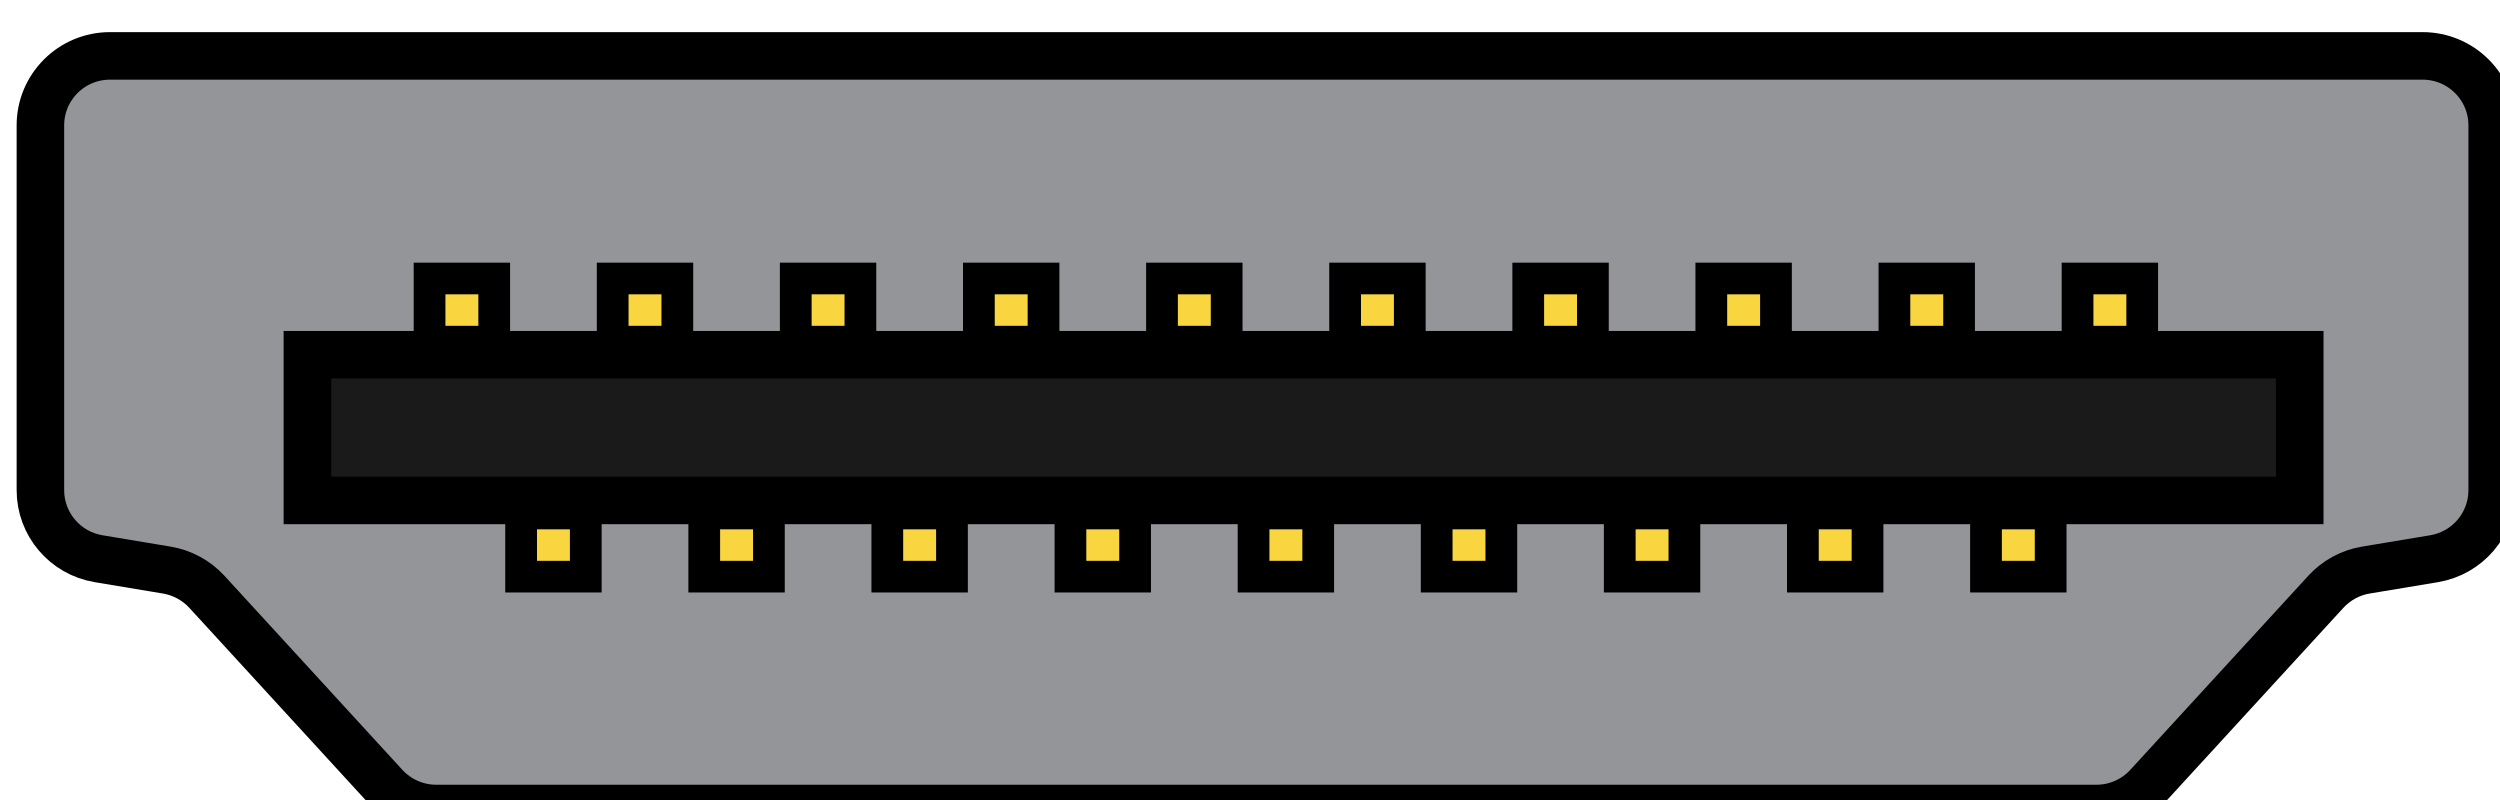 <?xml version="1.0" encoding="UTF-8" standalone="no"?>
<!-- Created with Inkscape (http://www.inkscape.org/) -->

<svg
   version="1.1"
   id="svg2"
   width="52.581"
   height="16.834"
   viewBox="0 0 52.581 16.834"
   xml:space="preserve"
   xmlns="http://www.w3.org/2000/svg"
   xmlns:svg="http://www.w3.org/2000/svg"
   xmlns:rdf="http://www.w3.org/1999/02/22-rdf-syntax-ns#"
   xmlns:cc="http://creativecommons.org/ns#"
   xmlns:dc="http://purl.org/dc/elements/1.1/"><title
     id="title1">Open Connector Graphics</title><defs
     id="defs6"><linearGradient
       id="linearGradient5590"><stop
         id="stop5592"
         offset="0"
         style="stop-color:#a91616;stop-opacity:1;" /></linearGradient><linearGradient
       id="linearGradient5660"><stop
         id="stop5662"
         offset="0"
         style="stop-color:#000000;stop-opacity:1;" /></linearGradient><style
       type="text/css"
       id="style1">
	.st0{fill:none;stroke:#000000;stroke-width:7;stroke-miterlimit:10;}
	.st1{fill:none;stroke:#000000;stroke-width:3;stroke-miterlimit:10;}
	.st2{fill:none;stroke:#000000;stroke-width:4;stroke-miterlimit:10;}
</style></defs><g
     id="g2466"
     transform="matrix(1.333,0,0,-1.333,1398.063,2697.689)"
     style="display:inline"><path
   d="m -1031.742,2011.016 h 16.01 c 0.308,0 0.603,0.129 0.811,0.356 l 2.811,3.065 c 0.166,0.18 0.387,0.301 0.63,0.341 l 1.075,0.179 c 0.53,0.088 0.918,0.545 0.918,1.081 v 5.757 c 0,0.606 -0.492,1.096 -1.099,1.096 h -21.156 5.825 -21.156 c -0.607,0 -1.099,-0.49 -1.099,-1.096 v -5.757 c 0,-0.536 0.389,-0.993 0.919,-1.081 l 1.075,-0.179 c 0.243,-0.041 0.464,-0.161 0.631,-0.341 l 2.81,-3.065 c 0.209,-0.227 0.503,-0.356 0.811,-0.356 h 16.01"
   style="fill:#939598;fill-opacity:1;fill-rule:nonzero;stroke:#000000;stroke-width:0.75;stroke-linecap:butt;stroke-linejoin:miter;stroke-miterlimit:10;stroke-dasharray:none;stroke-opacity:1"
   id="path3250"
   clip-path="none" /><path
   d="m 818.955,496.288 h -41.691 v 3.058 h 41.691 z"
   style="fill:#1a1a1a;fill-opacity:1;fill-rule:nonzero;stroke:#000000;stroke-width:0.996;stroke-linecap:butt;stroke-linejoin:miter;stroke-miterlimit:10;stroke-dasharray:none;stroke-opacity:1"
   id="path3494"
   clip-path="none"
   transform="matrix(0.754,0,0,0.752,-1630.016,1642.668)" /><path
   d="m 781.173,499.62 h -1.353 v 1.325 h 1.353 z"
   style="fill:#f9d640;fill-opacity:1;fill-rule:nonzero;stroke:#000000;stroke-width:0.664;stroke-linecap:butt;stroke-linejoin:miter;stroke-miterlimit:10;stroke-dasharray:none;stroke-opacity:1"
   id="path3496"
   clip-path="none"
   transform="matrix(0.754,0,0,0.752,-1630.016,1642.668)" /><path
   d="m 785.005,499.62 h -1.353 v 1.325 h 1.353 z"
   style="fill:#f9d640;fill-opacity:1;fill-rule:nonzero;stroke:#000000;stroke-width:0.664;stroke-linecap:butt;stroke-linejoin:miter;stroke-miterlimit:10;stroke-dasharray:none;stroke-opacity:1"
   id="path3498"
   clip-path="none"
   transform="matrix(0.754,0,0,0.752,-1630.016,1642.668)" /><path
   d="m 788.836,499.62 h -1.353 v 1.325 h 1.353 z"
   style="fill:#f9d640;fill-opacity:1;fill-rule:nonzero;stroke:#000000;stroke-width:0.664;stroke-linecap:butt;stroke-linejoin:miter;stroke-miterlimit:10;stroke-dasharray:none;stroke-opacity:1"
   id="path3500"
   clip-path="none"
   transform="matrix(0.754,0,0,0.752,-1630.016,1642.668)" /><path
   d="m 792.668,499.62 h -1.353 v 1.325 h 1.353 z"
   style="fill:#f9d640;fill-opacity:1;fill-rule:nonzero;stroke:#000000;stroke-width:0.664;stroke-linecap:butt;stroke-linejoin:miter;stroke-miterlimit:10;stroke-dasharray:none;stroke-opacity:1"
   id="path3502"
   clip-path="none"
   transform="matrix(0.754,0,0,0.752,-1630.016,1642.668)" /><path
   d="m 796.5,499.62 h -1.353 v 1.325 h 1.353 z"
   style="fill:#f9d640;fill-opacity:1;fill-rule:nonzero;stroke:#000000;stroke-width:0.664;stroke-linecap:butt;stroke-linejoin:miter;stroke-miterlimit:10;stroke-dasharray:none;stroke-opacity:1"
   id="path3504"
   clip-path="none"
   transform="matrix(0.754,0,0,0.752,-1630.016,1642.668)" /><path
   d="m 800.332,499.62 h -1.353 v 1.325 h 1.353 z"
   style="fill:#f9d640;fill-opacity:1;fill-rule:nonzero;stroke:#000000;stroke-width:0.664;stroke-linecap:butt;stroke-linejoin:miter;stroke-miterlimit:10;stroke-dasharray:none;stroke-opacity:1"
   id="path3506"
   clip-path="none"
   transform="matrix(0.754,0,0,0.752,-1630.016,1642.668)" /><path
   d="m 804.164,499.62 h -1.353 v 1.325 h 1.353 z"
   style="fill:#f9d640;fill-opacity:1;fill-rule:nonzero;stroke:#000000;stroke-width:0.664;stroke-linecap:butt;stroke-linejoin:miter;stroke-miterlimit:10;stroke-dasharray:none;stroke-opacity:1"
   id="path3508"
   clip-path="none"
   transform="matrix(0.754,0,0,0.752,-1630.016,1642.668)" /><path
   d="m 807.995,499.62 h -1.353 v 1.325 h 1.353 z"
   style="fill:#f9d640;fill-opacity:1;fill-rule:nonzero;stroke:#000000;stroke-width:0.664;stroke-linecap:butt;stroke-linejoin:miter;stroke-miterlimit:10;stroke-dasharray:none;stroke-opacity:1"
   id="path3510"
   clip-path="none"
   transform="matrix(0.754,0,0,0.752,-1630.016,1642.668)" /><path
   d="m 811.827,499.62 h -1.353 v 1.325 h 1.353 z"
   style="fill:#f9d640;fill-opacity:1;fill-rule:nonzero;stroke:#000000;stroke-width:0.664;stroke-linecap:butt;stroke-linejoin:miter;stroke-miterlimit:10;stroke-dasharray:none;stroke-opacity:1"
   id="path3512"
   clip-path="none"
   transform="matrix(0.754,0,0,0.752,-1630.016,1642.668)" /><path
   d="m 815.659,499.62 h -1.353 v 1.325 h 1.353 z"
   style="fill:#f9d640;fill-opacity:1;fill-rule:nonzero;stroke:#000000;stroke-width:0.664;stroke-linecap:butt;stroke-linejoin:miter;stroke-miterlimit:10;stroke-dasharray:none;stroke-opacity:1"
   id="path3514"
   clip-path="none"
   transform="matrix(0.754,0,0,0.752,-1630.016,1642.668)" /><path
   d="m 783.089,494.689 h -1.353 v 1.325 h 1.353 z"
   style="fill:#f9d640;fill-opacity:1;fill-rule:nonzero;stroke:#000000;stroke-width:0.664;stroke-linecap:butt;stroke-linejoin:miter;stroke-miterlimit:10;stroke-dasharray:none;stroke-opacity:1"
   id="path3516"
   clip-path="none"
   transform="matrix(0.754,0,0,0.752,-1630.016,1642.668)" /><path
   d="m 786.921,494.689 h -1.353 v 1.325 h 1.353 z"
   style="fill:#f9d640;fill-opacity:1;fill-rule:nonzero;stroke:#000000;stroke-width:0.664;stroke-linecap:butt;stroke-linejoin:miter;stroke-miterlimit:10;stroke-dasharray:none;stroke-opacity:1"
   id="path3518"
   clip-path="none"
   transform="matrix(0.754,0,0,0.752,-1630.016,1642.668)" /><path
   d="m 790.752,494.689 h -1.353 v 1.325 h 1.353 z"
   style="fill:#f9d640;fill-opacity:1;fill-rule:nonzero;stroke:#000000;stroke-width:0.664;stroke-linecap:butt;stroke-linejoin:miter;stroke-miterlimit:10;stroke-dasharray:none;stroke-opacity:1"
   id="path3520"
   clip-path="none"
   transform="matrix(0.754,0,0,0.752,-1630.016,1642.668)" /><path
   d="m 794.584,494.689 h -1.353 v 1.325 h 1.353 z"
   style="fill:#f9d640;fill-opacity:1;fill-rule:nonzero;stroke:#000000;stroke-width:0.664;stroke-linecap:butt;stroke-linejoin:miter;stroke-miterlimit:10;stroke-dasharray:none;stroke-opacity:1"
   id="path3522"
   clip-path="none"
   transform="matrix(0.754,0,0,0.752,-1630.016,1642.668)" /><path
   d="m 798.416,494.689 h -1.353 v 1.325 h 1.353 z"
   style="fill:#f9d640;fill-opacity:1;fill-rule:nonzero;stroke:#000000;stroke-width:0.664;stroke-linecap:butt;stroke-linejoin:miter;stroke-miterlimit:10;stroke-dasharray:none;stroke-opacity:1"
   id="path3524"
   clip-path="none"
   transform="matrix(0.754,0,0,0.752,-1630.016,1642.668)" /><path
   d="m 802.248,494.689 h -1.353 v 1.325 h 1.353 z"
   style="fill:#f9d640;fill-opacity:1;fill-rule:nonzero;stroke:#000000;stroke-width:0.664;stroke-linecap:butt;stroke-linejoin:miter;stroke-miterlimit:10;stroke-dasharray:none;stroke-opacity:1"
   id="path3526"
   clip-path="none"
   transform="matrix(0.754,0,0,0.752,-1630.016,1642.668)" /><path
   d="m 806.079,494.689 h -1.353 v 1.325 h 1.353 z"
   style="fill:#f9d640;fill-opacity:1;fill-rule:nonzero;stroke:#000000;stroke-width:0.664;stroke-linecap:butt;stroke-linejoin:miter;stroke-miterlimit:10;stroke-dasharray:none;stroke-opacity:1"
   id="path3528"
   clip-path="none"
   transform="matrix(0.754,0,0,0.752,-1630.016,1642.668)" /><path
   d="m 809.911,494.689 h -1.353 v 1.325 h 1.353 z"
   style="fill:#f9d640;fill-opacity:1;fill-rule:nonzero;stroke:#000000;stroke-width:0.664;stroke-linecap:butt;stroke-linejoin:miter;stroke-miterlimit:10;stroke-dasharray:none;stroke-opacity:1"
   id="path3530"
   clip-path="none"
   transform="matrix(0.754,0,0,0.752,-1630.016,1642.668)" /><path
   d="m 813.743,494.689 h -1.353 v 1.325 h 1.353 z"
   style="fill:#f9d640;fill-opacity:1;fill-rule:nonzero;stroke:#000000;stroke-width:0.664;stroke-linecap:butt;stroke-linejoin:miter;stroke-miterlimit:10;stroke-dasharray:none;stroke-opacity:1"
   id="path3532"
   clip-path="none"
   transform="matrix(0.754,0,0,0.752,-1630.016,1642.668)" />








<style
   type="text/css"
   id="style1-5">
	.st0{fill:none;stroke:#000;stroke-width:2;}
	.st1{fill:#fff;stroke:#000;stroke-width:2;stroke-linejoin:round;}
	.st2{font-family:Liberation Sans,Arial;}
	.st3{font-size:17px;}
</style>










<!-- Outer cylindrical part --><!-- Inner optical port --><!-- Optical emitter (glowing red light) --><!-- Connector back end --><!-- Detail lines for depth --><!-- Device Panel --><!-- TOSLINK Port Cutout --><!-- Inner Optical Port --><!-- Optical Emitter (glowing red light) --><!-- Protective Cover --><!-- Detail Lines for Depth --></g></svg>
